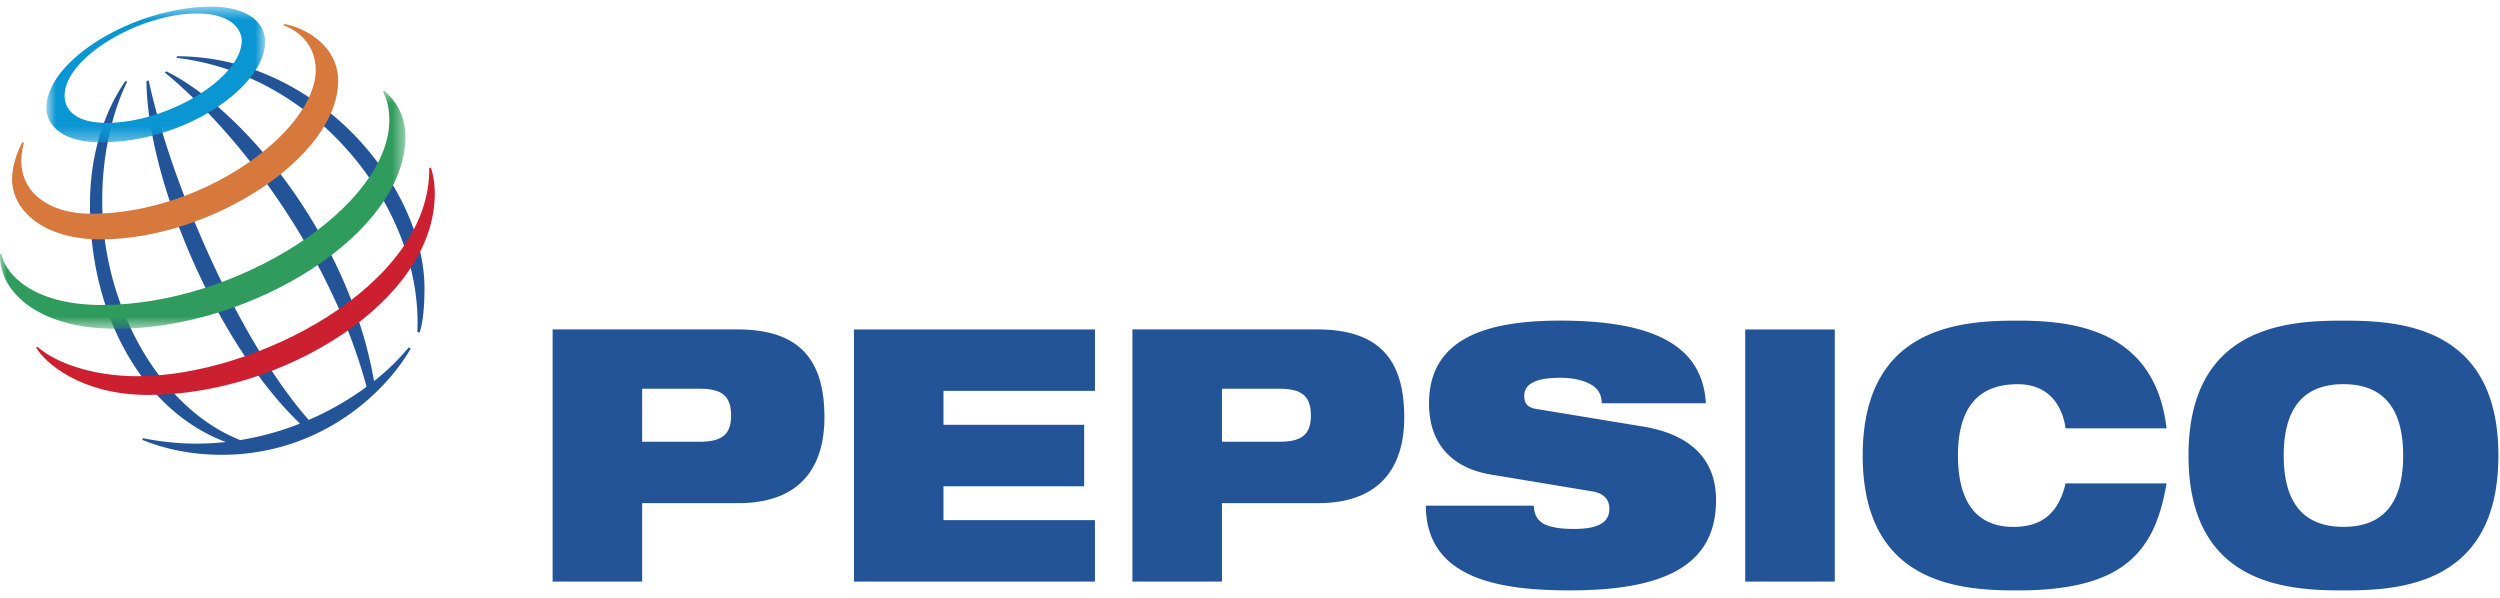 <svg xmlns="http://www.w3.org/2000/svg" xmlns:xlink="http://www.w3.org/1999/xlink" width="188" height="45" viewBox="0 0 188 45">
    <defs>
        <path id="a" d="M.765.5h16.45v10.205H.765z"/>
        <path id="c" d="M0 .53h30.49v17.894H0z"/>
    </defs>
    <g fill="none" fill-rule="evenodd">
        <path fill="#245498" d="M30.744 26.118a17.079 17.079 0 0 1-2.615 2.54c-1.904-10.936-9.936-20.499-15.616-23.29l-.122.085c5.712 4.687 12.527 13.796 15.176 23.633a22.137 22.137 0 0 1-4.352 2.493C17.825 25.429 12.8 13.572 11.18 6.046l-.165.048c.037 7.306 5.22 19.709 11.544 25.759-1.45.574-2.958.99-4.498 1.241C12.001 30.691 7.687 23 7.687 15.12c0-5.143 1.569-8.326 1.872-8.975l-.13-.053c-.365.556-2.664 3.737-2.664 9.29 0 8.906 4.392 15.714 10.222 17.856a19.965 19.965 0 0 1-6.246-.292l-.044.135c.623.23 2.739 1.12 5.967 1.12 7.301 0 12.236-4.538 14.222-7.989l-.142-.094zm.64-1.155c.434-9.099-7.408-19.343-18.098-20.61l.016-.123c10.54 0 18.62 9.762 18.62 17.46-.01 1.603-.135 2.598-.363 3.319l-.176-.046zM176.226 44.4c4.082 0 11.653-.32 11.653-10.144 0-9.826-7.57-10.144-11.653-10.144-4.082-.002-11.65.318-11.65 10.144 0 9.824 7.568 10.144 11.65 10.144zm0-15.51c2.748 0 4.492 1.514 4.492 5.366 0 3.851-1.744 5.364-4.492 5.364-2.745-.002-4.49-1.515-4.49-5.364 0-3.852 1.747-5.367 4.49-5.367zM160.06 42.25c-1.646 1.38-4.226 2.15-8.332 2.15-4.082 0-11.653-.32-11.653-10.142 0-9.826 7.571-10.146 11.653-10.146 4.057 0 10.314.585 11.198 8.1h-7.592c-.19-1.354-1.003-3.32-3.606-3.32-2.747 0-4.489 1.515-4.489 5.366s1.696 5.364 4.155 5.364c2.127 0 3.39-.984 3.94-3.268h7.592c-.428 2.495-1.193 4.514-2.866 5.895zm-28.82 1.485h6.736v-18.96h-6.735v18.96zm-19.123-8.048c-3.295-.558-4.655-2.683-4.655-5.337 0-4.913 4.323-6.24 9.861-6.24 7.592 0 10.72 2.205 10.96 6.215h-7.833c0-.771-.405-1.252-1.025-1.515-.598-.29-1.36-.4-2.102-.4-2.006 0-2.7.559-2.7 1.357 0 .53.216.876.885.982l8.047 1.327c3.39.556 5.492 2.312 5.492 5.524 0 4.62-3.39 6.797-10.96 6.797-5.18 0-10.84-.796-10.865-6.371h8.118c.026.635.24 1.06.72 1.352.5.267 1.24.399 2.29.399 2.102 0 2.675-.637 2.675-1.54 0-.556-.31-1.114-1.218-1.273l-7.69-1.277zm-26.96 8.048h6.735v-5.897h7.212c4.776 0 6.495-2.813 6.495-6.451 0-4.224-1.77-6.614-6.543-6.614H85.157v18.962zm6.735-14.5h4.346c1.696 0 2.34.584 2.34 2.02 0 1.38-.646 1.962-2.34 1.962h-4.346v-3.983zm-27.674-4.46h18.123v4.62H70.95v2.55h10.58v4.62H70.95v2.55h11.39v4.62H64.218v-18.96zm-22.66 18.96h6.733v-5.897h7.211c4.776 0 6.495-2.813 6.495-6.451 0-4.224-1.767-6.614-6.543-6.614H41.557v18.962zm6.733-14.5h4.345c1.696 0 2.342.584 2.342 2.02 0 1.38-.646 1.962-2.342 1.962h-4.345v-3.983z"/>
        <g transform="translate(2.725)">
            <mask id="b" fill="#fff">
                <use xlink:href="#a"/>
            </mask>
            <path fill="#0996D3" d="M15.453 3.055c0 2.783-5.538 6.186-10.17 6.186-2.045 0-3.151-.778-3.151-2.062 0-2.822 5.603-6.165 9.947-6.165 2.831 0 3.374 1.392 3.374 2.04M13.174.499C7.461.498.765 4.475.765 8.111c0 1.406 1.335 2.594 4.092 2.594 6.405 0 12.358-4.245 12.358-7.548 0-1.737-1.73-2.659-4.04-2.659" mask="url(#b)"/>
        </g>
        <path fill="#D7783D" d="M1.688 10.688c-.157.273-.78 1.51-.78 2.778C.908 15.816 3.253 18 7.562 18c8.29 0 17.868-6.187 17.868-11.93 0-2.58-2.408-3.98-4.077-4.27l-.032.102c.519.165 2.422 1.061 2.422 3.36 0 4.574-8.455 10.812-16.879 10.812-3.224 0-5.258-1.614-5.258-3.966 0-.746.155-1.233.195-1.375l-.113-.045z"/>
        <g transform="translate(0 6.3)">
            <mask id="d" fill="#fff">
                <use xlink:href="#c"/>
            </mask>
            <path fill="#2F9B5C" d="M28.89.53c.23.173 1.6 1.302 1.6 3.44 0 7.288-11.543 14.454-21.75 14.454-6.085 0-8.859-2.974-8.737-5.612h.11c.238 1.37 2.215 3.823 7.54 3.823 10.218 0 21.626-7.415 21.626-13.91 0-1.115-.304-1.81-.479-2.118l.09-.077z" mask="url(#d)"/>
        </g>
        <path fill="#CC2031" d="M32.404 12.6c.045.157.292.858.292 1.959 0 8.155-11.527 15.141-21.552 15.141-5.159 0-7.852-2.53-8.42-3.557l.092-.066c1.426 1.259 4.237 2.215 7.518 2.215 8.854 0 22.066-6.795 21.946-15.66l.124-.032z"/>
    </g>
</svg>
